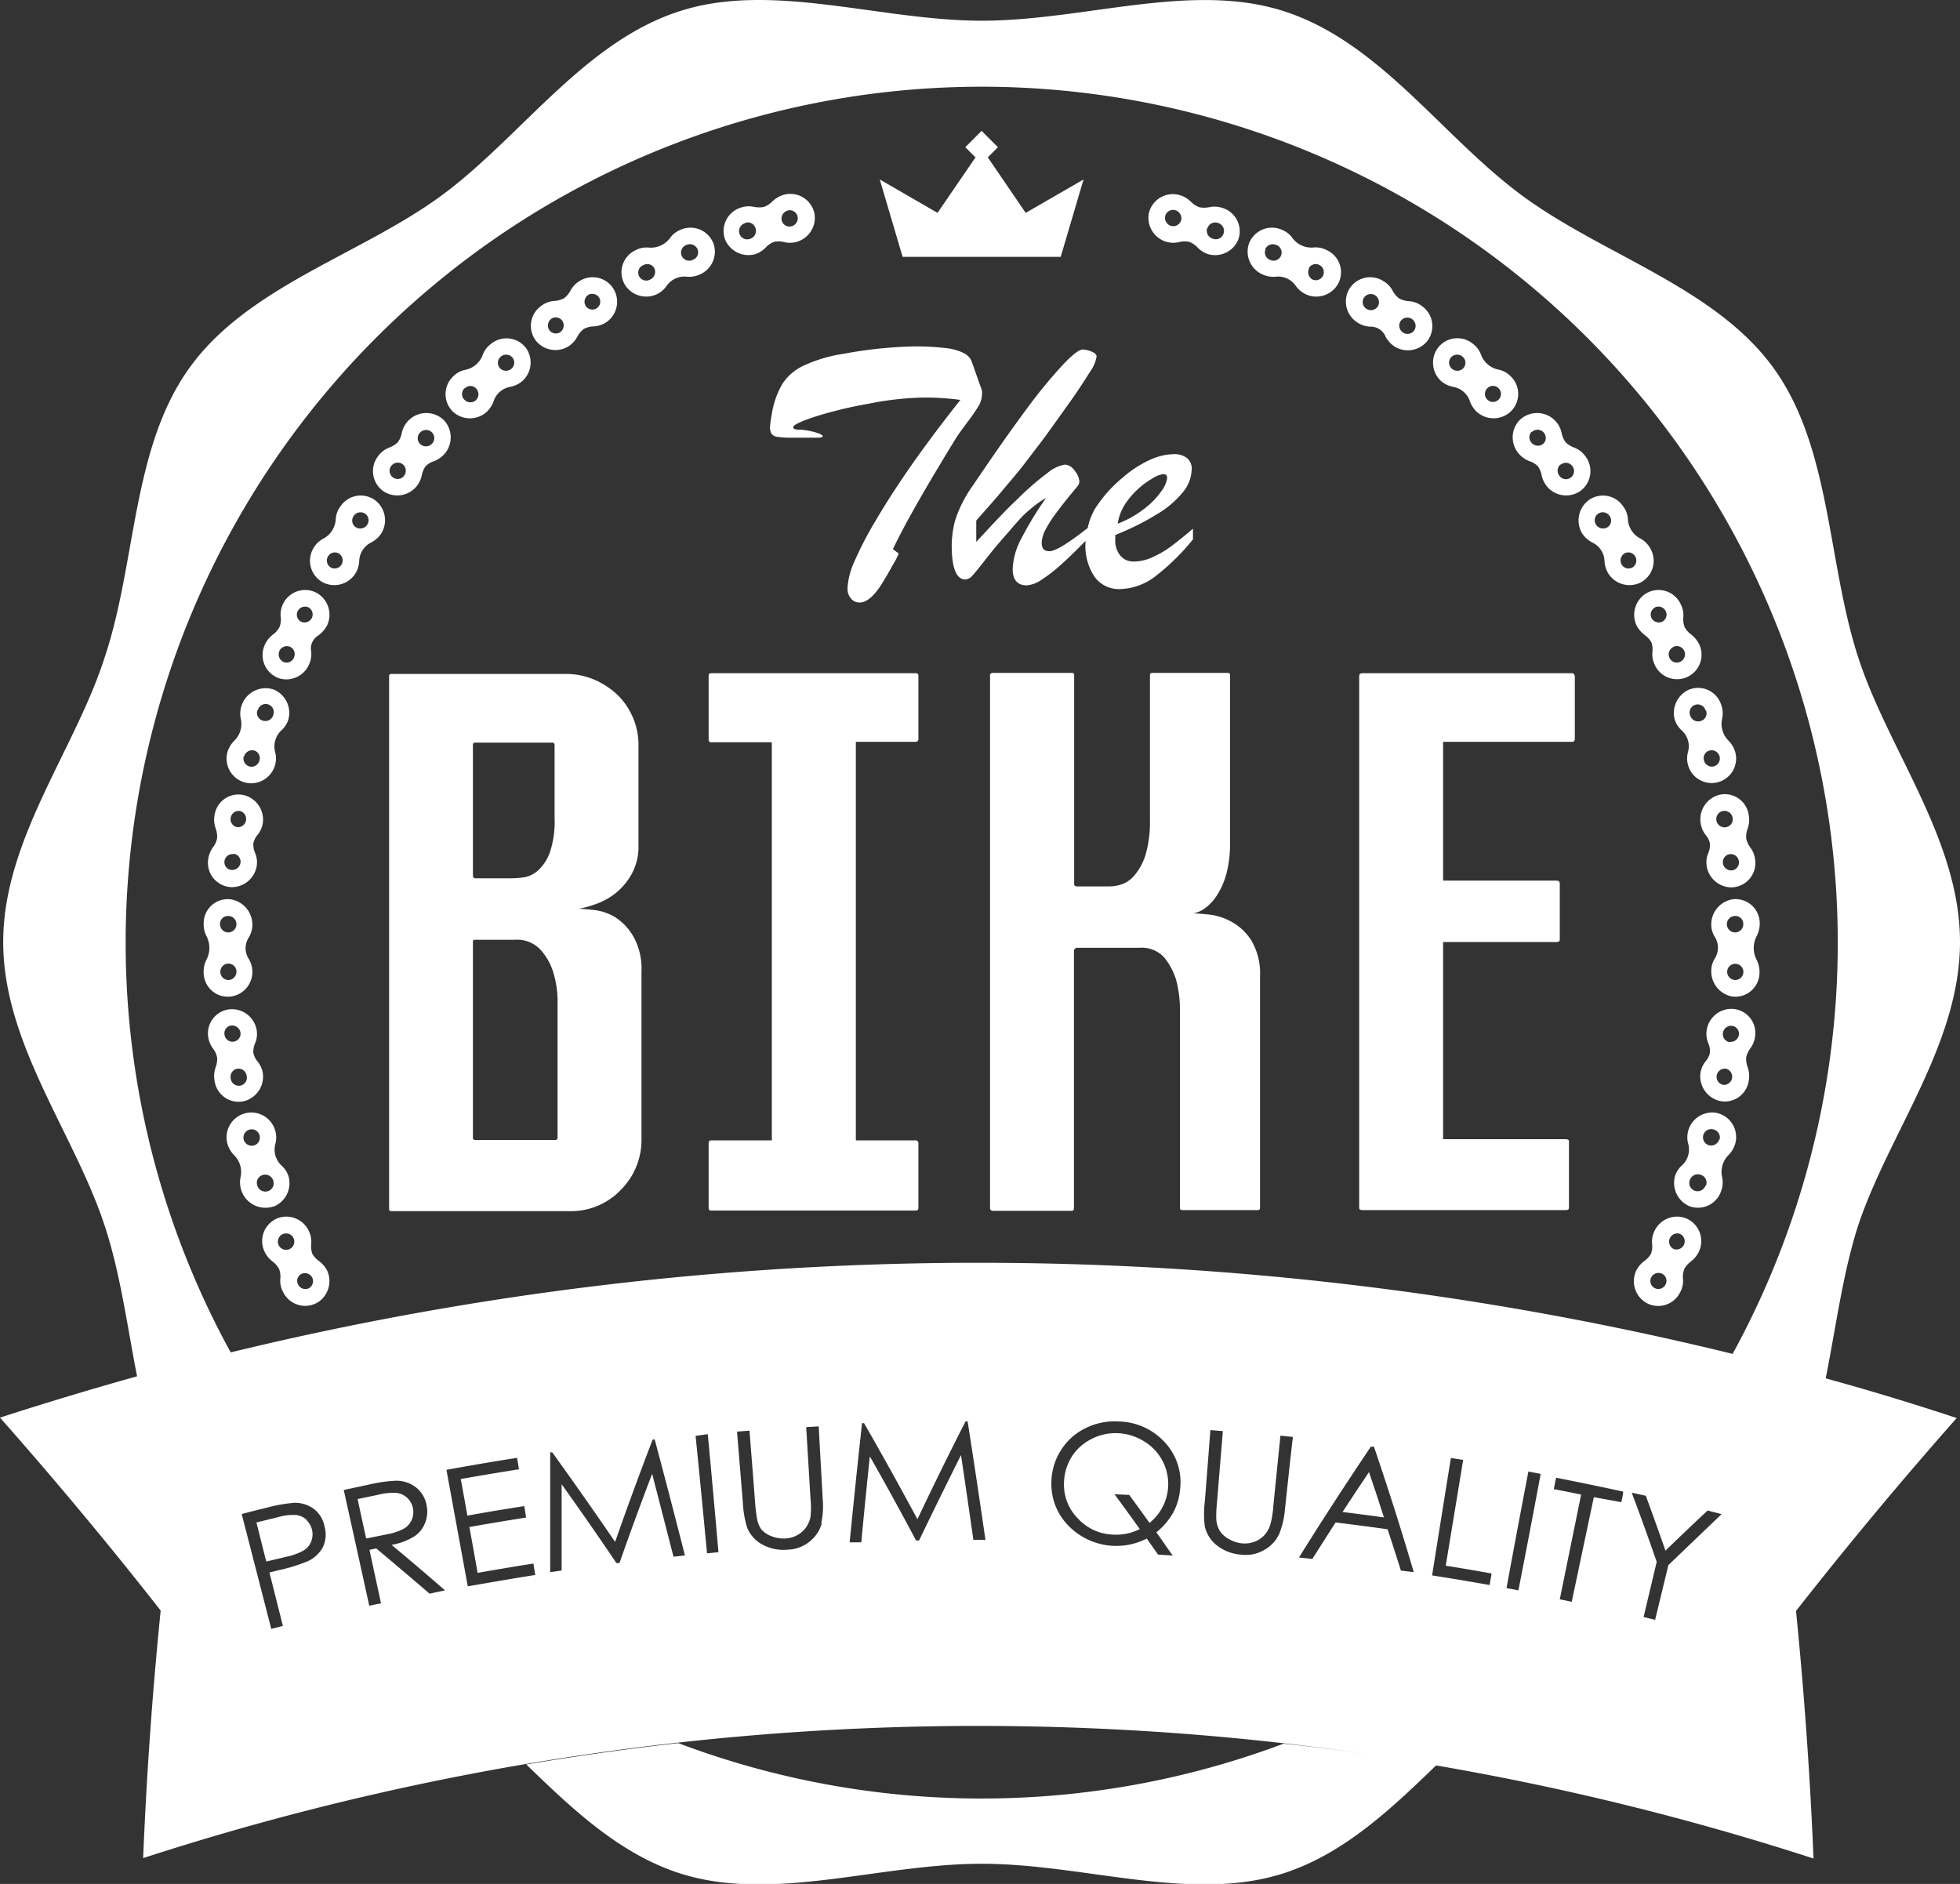 <svg id="Layer_1" data-name="Layer 1" xmlns="http://www.w3.org/2000/svg" viewBox="0 0 183.6 176.47"><rect x="0" y="0" width="183.6" height="176.47" fill="#333333" stroke="none"/><defs><style>.cls-1{fill:#fff;}</style></defs><title>logo-white</title><path class="cls-1" d="M39.28,143.1a1.88,1.88,0,0,0,.1-1.08,1.79,1.79,0,0,0-1.46-1.41,5.3,5.3,0,0,0-1.72.15l-2,.42c.26,1.23.53,2.46.8,3.69l1.94-.39a5.32,5.32,0,0,0,1.63-.55A1.81,1.81,0,0,0,39.28,143.1Z" transform="translate(-0.7 -0.76)"/><path class="cls-1" d="M107.88,135.78a5,5,0,0,0-2.44-.77,4.93,4.93,0,0,0-2.49.54,4.63,4.63,0,0,0-1.86,1.67,4.73,4.73,0,0,0-.72,2.41,4.5,4.5,0,0,0,1.31,3.38,4.69,4.69,0,0,0,3.3,1.5,4.93,4.93,0,0,0,2.49-.52c-.78-1.09-1.57-2.18-2.37-3.26l1.38.06c.64.87,1.27,1.75,1.9,2.62a4.66,4.66,0,0,0-.5-7.63Z" transform="translate(-0.7 -0.76)"/><path class="cls-1" d="M126.46,142.39c1.3.16,2.59.33,3.88.51-.45-1.42-.92-2.83-1.4-4.25C128.1,139.89,127.28,141.14,126.46,142.39Z" transform="translate(-0.7 -0.76)"/><path class="cls-1" d="M171.72,129.87c.95-4.75,1.58-9.7,3-14.19C177.57,107,184.3,98.6,184.3,89s-6.73-18-9.54-26.68c-2.92-9-2.52-19.72-8-27.19s-15.87-10.47-23.41-16S130,4.73,121,1.82c-8.66-2.81-18.73.88-28.32.88S73-1,64.33,1.82c-9,2.91-14.93,11.91-22.4,17.35S24,27.58,18.51,35.13s-5,18.22-8,27.19C7.74,71,1,79.4,1,89s6.73,18,9.54,26.68c1.45,4.44,2.08,9.32,3,14Q7.1,131.48.7,133.55q7.84,8.87,15.05,18.07-1.17,11.63-1.64,23.19a253.22,253.22,0,0,1,121.11-8.72c-4.74-.82-9.51-1.5-14.28-2a80.39,80.39,0,0,1-56.7-.05q-7.14.8-14.24,2c4.33,4.2,8.75,8.37,14.33,10.18,8.66,2.81,18.73-.88,28.33-.88s19.66,3.69,28.32.88c5.54-1.8,9.94-5.92,14.24-10.09a253.46,253.46,0,0,1,35.36,8.72q-.48-11.55-1.64-23.19,7.22-9.21,15.05-18.07Q177.89,131.57,171.72,129.87ZM12.47,89A80.19,80.19,0,1,1,163,127.58a296.56,296.56,0,0,0-140.69-.14A79.77,79.77,0,0,1,12.47,89Zm18.47,56.7A3.08,3.08,0,0,1,29.53,147a15.82,15.82,0,0,1-2.8.86l-.79.2,1.26,5-1.09.28q-1.38-5.38-2.77-10.76c.76-.2,1.51-.39,2.27-.57a13.65,13.65,0,0,1,2.67-.48,3,3,0,0,1,1.82.57,2.73,2.73,0,0,1,1,1.64A2.78,2.78,0,0,1,30.94,145.7Zm10,4.34q-2.49-2.14-5-4.24l-.63.14,1.08,5-1.1.23q-1.19-5.42-2.39-10.84l2.28-.49a13.7,13.7,0,0,1,2.63-.38,3,3,0,0,1,1.85.62,2.73,2.73,0,0,1,1,1.68,2.87,2.87,0,0,1-.14,1.65,2.64,2.64,0,0,1-1,1.26,6,6,0,0,1-2.14.8c1.69,1.41,3.37,2.83,5,4.26Zm3.58-.68q-1-5.46-2-10.92c2.2-.4,4.41-.78,6.62-1.12.06.35.12.71.17,1.07-1.82.29-3.63.59-5.45.91.21,1.14.42,2.28.62,3.43q2.66-.48,5.33-.89c.06.35.12.71.17,1.07-1.77.28-3.54.57-5.31.89.26,1.43.52,2.86.77,4.29,1.74-.3,3.48-.6,5.23-.87.05.36.11.72.17,1.07C48.68,148.63,46.57,149,44.47,149.36Zm19.27-2.78q-1-3.89-2-7.77-1.59,4.17-3.06,8.36l-.29,0q-2.51-3.72-5.13-7.38c0,2.69,0,5.39,0,8.08l-1.07.16q0-5.61,0-11.23l.19,0q3,4.16,5.89,8.39,1.68-4.8,3.52-9.59l.19,0q1.45,5.43,2.83,10.86Zm3.14-.32q-.52-5.52-1.07-11L67,135.1q.52,5.52,1,11.06Zm10.75-2.81a3.29,3.29,0,0,1-1.08,1.66,3.42,3.42,0,0,1-2.1.81,4.18,4.18,0,0,1-2.37-.47,3.17,3.17,0,0,1-1.44-1.59,9.31,9.31,0,0,1-.4-2.32c-.18-2.22-.37-4.45-.55-6.68l1.17-.09c.17,2.23.35,4.45.52,6.68a13.49,13.49,0,0,0,.17,1.48A2.56,2.56,0,0,0,72,144a2.35,2.35,0,0,0,1,.67,3.13,3.13,0,0,0,1.3.2,2.48,2.48,0,0,0,1.06-.3,2.53,2.53,0,0,0,.82-.7,2.64,2.64,0,0,0,.44-1,8.09,8.09,0,0,0,0-1.74c-.13-2.23-.27-4.46-.4-6.69l1.17-.07c.12,2.24.25,4.47.37,6.7A8,8,0,0,1,77.63,143.45ZM91.88,145c-.38-2.65-.76-5.29-1.16-7.94q-2,4-3.93,8h-.28q-2.12-4-4.33-7.88-.42,4-.8,8.05l-1.09,0q.55-5.58,1.16-11.16h.19q2.56,4.46,5,9,2.17-4.6,4.51-9.17h.19q.87,5.55,1.67,11.1Zm19.38-4.92a5.82,5.82,0,0,1-.63,2.31,6.31,6.31,0,0,1-1.61,1.9c.52.72,1,1.45,1.54,2.18l-1.38-.09-1.06-1.5a6.26,6.26,0,0,1-7.3-1.17,5.55,5.55,0,0,1-1.63-4.14,5.71,5.71,0,0,1,.88-2.95,5.65,5.65,0,0,1,2.29-2.07,6.15,6.15,0,0,1,3.13-.64,6,6,0,0,1,4.28,1.91A5.48,5.48,0,0,1,111.26,140.11Zm9.81,2a7.84,7.84,0,0,1-.54,2.36,3.3,3.3,0,0,1-1.34,1.47,3.43,3.43,0,0,1-2.19.48,4.16,4.16,0,0,1-2.27-.84,3.17,3.17,0,0,1-1.17-1.8,9.32,9.32,0,0,1,0-2.35c.18-2.23.35-4.45.52-6.68l1.17.09c-.18,2.23-.37,4.45-.55,6.68a13,13,0,0,0-.07,1.49,2.41,2.41,0,0,0,.3,1.12,2.2,2.2,0,0,0,.88.82,3,3,0,0,0,1.25.41,2.68,2.68,0,0,0,1.09-.13,2.47,2.47,0,0,0,.92-.57,2.64,2.64,0,0,0,.61-1,8.53,8.53,0,0,0,.29-1.71c.22-2.23.45-4.45.67-6.68l1.17.12C121.54,137.66,121.31,139.88,121.07,142.1Zm10.86,5.8c-.41-1.29-.82-2.58-1.25-3.87-1.62-.23-3.24-.44-4.87-.64-.73,1.14-1.46,2.28-2.18,3.42l-1.25-.14c2.17-3.49,4.42-6.94,6.73-10.38l.29,0q2,5.86,3.73,11.75Zm8.3,1.35c-1.79-.32-3.59-.62-5.38-.9q.87-5.49,1.76-11l1.15.18c-.54,3.3-1.09,6.6-1.63,9.91,1.43.23,2.86.47,4.29.73C140.36,148.55,140.29,148.9,140.23,149.25Zm2.7.5-1.11-.21q1-5.46,2.05-10.92l1.15.22Q144,144.3,142.93,149.75Zm9.64-8.26L150,141l-2.07,9.8-1.12-.23q1-4.91,2-9.81c-.85-.18-1.7-.35-2.56-.51.07-.36.14-.72.22-1.07q3.15.62,6.28,1.3C152.73,140.79,152.65,141.14,152.57,141.49Zm4.42,5.86q-.62,2.58-1.25,5.16l-1.08-.26,1.23-5.17q-1.12-3.24-2.34-6.48l1.32.29q.94,2.56,1.84,5.14,1.95-1.89,3.95-3.76l1.31.34Q159.45,145,157,147.35Z" transform="translate(-0.7 -0.76)"/><path class="cls-1" d="M29.42,143.12a1.78,1.78,0,0,0-1-.45,5,5,0,0,0-1.7.21l-2,.49c.31,1.22.61,2.44.92,3.66l1.9-.45a5.62,5.62,0,0,0,1.63-.6,1.77,1.77,0,0,0,.69-.85,1.85,1.85,0,0,0-.47-2Z" transform="translate(-0.7 -0.76)"/><polygon class="cls-1" points="91.95 24.06 99.36 24.06 101.5 16.81 96.08 19.94 92.53 14.74 93.48 13.79 91.95 12.26 90.42 13.79 91.38 14.74 87.82 19.94 82.41 16.81 84.55 24.06 91.95 24.06"/><path class="cls-1" d="M67.56,23.65a2.3,2.3,0,0,0-3.1-1.37,2.21,2.21,0,0,0-1,.78,2.23,2.23,0,0,1-2,.89,2.17,2.17,0,0,0-1.23.25,2.28,2.28,0,0,0-1,3.22,2.35,2.35,0,0,0,3,.9,2.42,2.42,0,0,0,.93-.8,2,2,0,0,1,1.87-.84,2.42,2.42,0,0,0,1.2-.2A2.32,2.32,0,0,0,67.56,23.65Zm-5.93,3.28A.75.75,0,1,1,61,25.58a.74.74,0,0,1,1,.32A.79.79,0,0,1,61.63,26.93Zm4-1.85a.76.76,0,1,1-.59-1.39.77.77,0,0,1,1,.42A.74.74,0,0,1,65.64,25.08Z" transform="translate(-0.7 -0.76)"/><path class="cls-1" d="M71.47,24.56a2.47,2.47,0,0,0,1-.66,2,2,0,0,1,.73-.48,2.06,2.06,0,0,1,.89,0,2.3,2.3,0,0,0,1.22,0A2.34,2.34,0,0,0,77,20.8,2.3,2.3,0,0,0,74.14,19a2.52,2.52,0,0,0-1.1.64,2.18,2.18,0,0,1-.77.5,2.38,2.38,0,0,1-.92,0,2.37,2.37,0,0,0-1.26.07,2.29,2.29,0,0,0-1.46,3A2.36,2.36,0,0,0,71.47,24.56Zm3-4.08a.76.76,0,0,1,.94.55.78.78,0,0,1-.55.92.75.75,0,0,1-.93-.52A.78.78,0,0,1,74.52,20.48Zm-4,1.17a.75.75,0,0,1,1,.48.78.78,0,0,1-.5,1,.76.76,0,0,1-1-.47A.77.77,0,0,1,70.57,21.65Z" transform="translate(-0.7 -0.76)"/><path class="cls-1" d="M46.26,39.37a2.59,2.59,0,0,0,.67-1A2,2,0,0,1,48.48,37a2.61,2.61,0,0,0,1.11-.51A2.34,2.34,0,0,0,50,33.4,2.29,2.29,0,0,0,46.66,33a2.2,2.2,0,0,0-.74,1,2.19,2.19,0,0,1-1.62,1.4,2.15,2.15,0,0,0-1.12.59,2.29,2.29,0,0,0,0,3.38A2.35,2.35,0,0,0,46.26,39.37Zm1.37-5.22a.78.78,0,0,1,1.08.11.75.75,0,0,1-.13,1.06.77.77,0,0,1-1.07-.1A.75.75,0,0,1,47.63,34.15Zm-3.4,3a.73.73,0,0,1,1.07,0,.78.78,0,0,1,0,1.08.77.77,0,0,1-1.07,0A.75.75,0,0,1,44.23,37.11Z" transform="translate(-0.7 -0.76)"/><path class="cls-1" d="M54,33.17a2.54,2.54,0,0,0,.81-.92,2,2,0,0,1,.57-.67,1.94,1.94,0,0,1,.85-.24A2.39,2.39,0,0,0,57.41,31a2.33,2.33,0,0,0,.86-3A2.29,2.29,0,0,0,55,27.08a2.32,2.32,0,0,0-.87.92,2.13,2.13,0,0,1-.6.7,2.23,2.23,0,0,1-.88.25,2.15,2.15,0,0,0-1.19.42,2.29,2.29,0,0,0-.53,3.34A2.34,2.34,0,0,0,54,33.17Zm1.78-4.78a.78.78,0,0,1,1.06.27.75.75,0,0,1-.28,1,.76.76,0,0,1-1-.24A.77.77,0,0,1,55.8,28.39Zm-3.46,2.24a.75.75,0,0,1,1.06.19.78.78,0,0,1-.21,1.06.75.75,0,0,1-1-.18A.77.77,0,0,1,52.34,30.63Z" transform="translate(-0.7 -0.76)"/><path class="cls-1" d="M32.58,48.21a2.14,2.14,0,0,0-.43,1.19A2.19,2.19,0,0,1,31,51.21a2.2,2.2,0,0,0-.92.87A2.3,2.3,0,0,0,31,55.34a2.35,2.35,0,0,0,3-.87,2.48,2.48,0,0,0,.35-1.16,2,2,0,0,1,1.11-1.73,2.51,2.51,0,0,0,.92-.8,2.35,2.35,0,0,0-.46-3.1A2.28,2.28,0,0,0,32.58,48.21Zm.11,5.44a.75.75,0,0,1-1,.27.76.76,0,0,1-.26-1.05.74.74,0,0,1,1-.27A.77.77,0,0,1,32.69,53.65Zm2.39-3.71a.78.78,0,0,1-1.06.2.74.74,0,0,1-.18-1.06.77.77,0,0,1,1.07-.2A.75.75,0,0,1,35.08,49.94Z" transform="translate(-0.7 -0.76)"/><path class="cls-1" d="M36.61,46.77a2.34,2.34,0,0,0,3.09-.43,2.43,2.43,0,0,0,.52-1.1,2.17,2.17,0,0,1,.35-.81,1.92,1.92,0,0,1,.76-.46,2.62,2.62,0,0,0,1-.68,2.36,2.36,0,0,0,0-3.12,2.35,2.35,0,0,0-4,1.18,2.12,2.12,0,0,1-.37.84,2.25,2.25,0,0,1-.78.49,2.23,2.23,0,0,0-1,.73A2.3,2.3,0,0,0,36.61,46.77Zm3.46-5.51a.77.77,0,0,1,1.09,0,.76.76,0,0,1,0,1.07.78.78,0,0,1-1.07.05A.75.75,0,0,1,40.07,41.26Zm-2.7,3.12a.76.76,0,0,1,1.08-.11.78.78,0,0,1,.09,1.07.75.75,0,0,1-1.06.12A.76.76,0,0,1,37.37,44.38Z" transform="translate(-0.7 -0.76)"/><path class="cls-1" d="M23.85,74.1a2.33,2.33,0,0,0,2.62-1.69,2.26,2.26,0,0,0,0-1.21,2.07,2.07,0,0,1,.56-2,2.31,2.31,0,0,0,.67-1,2.37,2.37,0,0,0-1.33-2.84,2.38,2.38,0,0,0-3.12,2.71,2.18,2.18,0,0,1-.59,2.06A2.59,2.59,0,0,0,22,71.22,2.32,2.32,0,0,0,23.85,74.1Zm1-6.81a.76.76,0,1,1,1.44.47.77.77,0,0,1-1,.49A.75.75,0,0,1,24.81,67.29Zm-1.28,4.32a.78.78,0,0,1,.94-.55A.74.74,0,0,1,25,72a.76.76,0,0,1-.91.56A.77.77,0,0,1,23.53,71.61Z" transform="translate(-0.7 -0.76)"/><path class="cls-1" d="M26.82,64.29A2.32,2.32,0,0,0,29.65,63a2.3,2.3,0,0,0,.2-1.2,1.44,1.44,0,0,1,.69-1.53,2.79,2.79,0,0,0,.8-.93,2.35,2.35,0,0,0-.9-3,2.29,2.29,0,0,0-3.23,1A2.2,2.2,0,0,0,27,58.59a2,2,0,0,1-.12.91,2.1,2.1,0,0,1-.6.69,2.5,2.5,0,0,0-.79,1A2.31,2.31,0,0,0,26.82,64.29ZM28.59,58a.77.77,0,0,1,1-.35.76.76,0,0,1,.32,1,.78.78,0,0,1-1,.35A.74.74,0,0,1,28.59,58Zm-1.73,3.75a.78.78,0,0,1,1-.41.76.76,0,0,1,.38,1,.74.74,0,0,1-1,.42A.78.78,0,0,1,26.86,61.78Z" transform="translate(-0.7 -0.76)"/><path class="cls-1" d="M19.78,91.86a2.26,2.26,0,0,0,2.51,2.25A2.33,2.33,0,0,0,24,90.58a1.85,1.85,0,0,1,0-2,2.32,2.32,0,0,0,.34-1.17A2.4,2.4,0,0,0,22.29,85a2.25,2.25,0,0,0-2.51,2.25,2.42,2.42,0,0,0,.28,1.23,2.41,2.41,0,0,1,0,2.14A2.4,2.4,0,0,0,19.78,91.86Zm2.3-5.3a.77.77,0,1,1-.77.74A.74.74,0,0,1,22.08,86.56Zm0,4.46a.76.76,0,0,1,.77.74.78.78,0,0,1-.74.8.77.77,0,0,1,0-1.54Z" transform="translate(-0.7 -0.76)"/><path class="cls-1" d="M22.38,83.86a2.37,2.37,0,0,0,2.37-2,2.24,2.24,0,0,0-.16-1.21,2.05,2.05,0,0,1-.16-.88,1.87,1.87,0,0,1,.38-.79,2.31,2.31,0,0,0,.51-1.12,2.37,2.37,0,0,0-1.73-2.61A2.26,2.26,0,0,0,20.8,77.1a2.38,2.38,0,0,0,.1,1.25,2.37,2.37,0,0,1,.14.91,2,2,0,0,1-.37.84,2.44,2.44,0,0,0-.47,1.17A2.28,2.28,0,0,0,22.38,83.86Zm.81-7.13a.77.77,0,0,1-.27,1.51.75.75,0,0,1-.61-.88A.76.76,0,0,1,23.19,76.73Zm-.62,4a.75.75,0,0,1,.66.84.79.79,0,0,1-.85.68.73.73,0,0,1-.65-.85A.75.75,0,0,1,22.57,80.77Z" transform="translate(-0.7 -0.76)"/><path class="cls-1" d="M26.39,113.76a2.37,2.37,0,0,0,1.33-2.84,2.34,2.34,0,0,0-.67-1,2.05,2.05,0,0,1-.56-2,2.3,2.3,0,0,0,0-1.22A2.29,2.29,0,1,0,22,107.89a2.59,2.59,0,0,0,.64,1.09,2.21,2.21,0,0,1,.59,2.07,2.38,2.38,0,0,0,3.12,2.71Zm-1.92-5.7a.78.78,0,0,1-.94-.55.77.77,0,0,1,.55-.94.77.77,0,0,1,.39,1.49Zm.34,3.77a.76.76,0,0,1,.48-1,.79.79,0,0,1,1,.5.77.77,0,0,1-.47,1A.78.78,0,0,1,24.81,111.83Z" transform="translate(-0.7 -0.76)"/><path class="cls-1" d="M23.59,103.9a2.38,2.38,0,0,0,1.73-2.62,2.32,2.32,0,0,0-.51-1.11,1.85,1.85,0,0,1-.38-.8,2,2,0,0,1,.16-.87,2.25,2.25,0,0,0,.16-1.21,2.36,2.36,0,0,0-2.37-2,2.27,2.27,0,0,0-2.18,2.58A2.47,2.47,0,0,0,20.67,99a2,2,0,0,1,.37.83,2.35,2.35,0,0,1-.14.91,2.42,2.42,0,0,0-.1,1.26A2.27,2.27,0,0,0,23.59,103.9Zm-1.86-6.23a.73.73,0,0,1,.65-.85.8.8,0,0,1,.85.68.75.75,0,1,1-1.5.17Zm.58,4.09a.76.76,0,0,1,.61-.89.77.77,0,0,1,.88.63.76.76,0,1,1-1.49.26Z" transform="translate(-0.7 -0.76)"/><path class="cls-1" d="M30.54,118.85a2.08,2.08,0,0,1-.59-.66,2.17,2.17,0,0,1-.1-.88,2.3,2.3,0,0,0-.2-1.2,2.33,2.33,0,0,0-2.83-1.28,2.3,2.3,0,0,0-1.37,3.1,2.44,2.44,0,0,0,.79,1,2.32,2.32,0,0,1,.6.69,2,2,0,0,1,.12.91,2.17,2.17,0,0,0,.25,1.24,2.3,2.3,0,0,0,3.23,1,2.36,2.36,0,0,0,.9-3A2.6,2.6,0,0,0,30.54,118.85Zm-2.67-1.11a.77.77,0,1,1-.6-1.41.77.77,0,0,1,.6,1.41Zm1.75,3.7a.77.77,0,0,1-1-.36.74.74,0,0,1,.33-1,.78.78,0,0,1,1,.36A.76.76,0,0,1,29.62,121.44Z" transform="translate(-0.7 -0.76)"/><path class="cls-1" d="M161.46,105a2.33,2.33,0,0,0-2.62,1.68,2.3,2.3,0,0,0,0,1.22,2,2,0,0,1-.56,2,2.34,2.34,0,0,0-.67,1,2.38,2.38,0,0,0,1.33,2.84,2.29,2.29,0,0,0,3-1.46,2.33,2.33,0,0,0,.08-1.25,2.23,2.23,0,0,1,.59-2.07,2.49,2.49,0,0,0,.64-1.09A2.31,2.31,0,0,0,161.46,105Zm-1,6.81a.78.78,0,0,1-1,.49.77.77,0,0,1-.47-1,.79.79,0,0,1,1-.5A.76.76,0,0,1,160.5,111.83Zm1.28-4.32a.78.78,0,0,1-.94.55.77.77,0,0,1,.39-1.49A.77.77,0,0,1,161.78,107.51Z" transform="translate(-0.7 -0.76)"/><path class="cls-1" d="M158.5,114.83a2.34,2.34,0,0,0-2.84,1.28,2.3,2.3,0,0,0-.2,1.2,2,2,0,0,1-.1.88,2.08,2.08,0,0,1-.59.66,2.6,2.6,0,0,0-.8.93,2.35,2.35,0,0,0,.91,3,2.29,2.29,0,0,0,3.22-1,2.17,2.17,0,0,0,.25-1.24,2.16,2.16,0,0,1,.12-.91,2.32,2.32,0,0,1,.6-.69,2.54,2.54,0,0,0,.8-1A2.31,2.31,0,0,0,158.5,114.83Zm-1.78,6.25a.75.75,0,1,1-1.35-.66.78.78,0,0,1,1-.36A.74.74,0,0,1,156.72,121.08Zm1.73-3.74a.77.77,0,0,1-1,.4.77.77,0,0,1,.6-1.41A.77.77,0,0,1,158.45,117.34Z" transform="translate(-0.7 -0.76)"/><path class="cls-1" d="M165.54,87.26A2.26,2.26,0,0,0,163,85,2.38,2.38,0,0,0,161,87.36a2.14,2.14,0,0,0,.34,1.17,1.9,1.9,0,0,1,0,2,2.2,2.2,0,0,0-.34,1.18A2.39,2.39,0,0,0,163,94.11a2.27,2.27,0,0,0,2.52-2.25,2.51,2.51,0,0,0-.29-1.23,2.41,2.41,0,0,1,0-2.14A2.54,2.54,0,0,0,165.54,87.26Zm-2.31,5.3a.78.78,0,0,1-.74-.8.76.76,0,1,1,.74.8Zm0-4.46a.77.77,0,0,1,0-1.54.74.74,0,0,1,.77.74A.77.77,0,0,1,163.27,88.1Z" transform="translate(-0.7 -0.76)"/><path class="cls-1" d="M162.93,95.26a2.35,2.35,0,0,0-2.36,2,2.25,2.25,0,0,0,.15,1.21,2,2,0,0,1,.16.87,1.75,1.75,0,0,1-.38.8,2.32,2.32,0,0,0-.51,1.11,2.38,2.38,0,0,0,1.73,2.62,2.26,2.26,0,0,0,2.79-1.88,2.42,2.42,0,0,0-.1-1.26,2.35,2.35,0,0,1-.14-.91,2.14,2.14,0,0,1,.37-.83,2.38,2.38,0,0,0,.47-1.18A2.26,2.26,0,0,0,162.93,95.26Zm-.81,7.12a.76.76,0,0,1-.61-.88.77.77,0,0,1,.88-.63.77.77,0,0,1-.27,1.51Zm.62-4a.75.75,0,0,1-.65-.85.78.78,0,0,1,.84-.68.75.75,0,0,1,.66.85A.78.78,0,0,1,162.74,98.35Z" transform="translate(-0.7 -0.76)"/><path class="cls-1" d="M158.92,65.36a2.38,2.38,0,0,0-1.33,2.84,2.31,2.31,0,0,0,.67,1,2,2,0,0,1,.56,2,2.26,2.26,0,0,0,0,1.21,2.29,2.29,0,1,0,4.43-1.19,2.49,2.49,0,0,0-.64-1.09,2.21,2.21,0,0,1-.59-2.06,2.37,2.37,0,0,0-.08-1.26A2.27,2.27,0,0,0,158.92,65.36Zm1.92,5.7a.78.78,0,0,1,.94.55.77.77,0,0,1-.55.94.76.76,0,0,1-.91-.56A.74.74,0,0,1,160.84,71.06Zm-.34-3.77a.74.74,0,0,1-.47,1,.78.78,0,0,1-1-.49.76.76,0,1,1,1.44-.47Z" transform="translate(-0.7 -0.76)"/><path class="cls-1" d="M161.72,75.22A2.37,2.37,0,0,0,160,77.83,2.31,2.31,0,0,0,160.5,79a1.76,1.76,0,0,1,.38.79,2.05,2.05,0,0,1-.16.88,2.24,2.24,0,0,0-.15,1.21,2.36,2.36,0,0,0,2.36,2,2.28,2.28,0,0,0,2.18-2.59,2.34,2.34,0,0,0-.47-1.17,2.19,2.19,0,0,1-.37-.84,2.37,2.37,0,0,1,.14-.91,2.38,2.38,0,0,0,.1-1.25A2.26,2.26,0,0,0,161.72,75.22Zm1.87,6.22a.75.75,0,0,1-.66.85.78.78,0,0,1-.84-.68.75.75,0,0,1,.65-.84A.77.77,0,0,1,163.59,81.44ZM163,77.36a.75.75,0,0,1-.61.88.77.77,0,1,1,.61-.88Z" transform="translate(-0.7 -0.76)"/><path class="cls-1" d="M148.94,50.78a2.6,2.6,0,0,0,.92.8A2,2,0,0,1,151,53.31a2.48,2.48,0,0,0,.35,1.16,2.35,2.35,0,0,0,3,.87,2.3,2.3,0,0,0,.91-3.26,2.26,2.26,0,0,0-.91-.88,2.17,2.17,0,0,1-1.16-1.8,2.14,2.14,0,0,0-.43-1.19,2.28,2.28,0,0,0-3.33-.53A2.37,2.37,0,0,0,148.94,50.78Zm3.93,1.82a.74.74,0,0,1,1,.27.76.76,0,0,1-.26,1.05.75.75,0,0,1-1-.27A.78.78,0,0,1,152.87,52.6Zm-2.47-3.72a.77.77,0,0,1,1.07.2.74.74,0,0,1-.18,1.06.78.78,0,0,1-1.06-.2A.75.75,0,0,1,150.4,48.88Z" transform="translate(-0.7 -0.76)"/><path class="cls-1" d="M154,59.34a2.79,2.79,0,0,0,.8.93,2.16,2.16,0,0,1,.59.65,2,2,0,0,1,.1.88,2.3,2.3,0,0,0,.2,1.2,2.29,2.29,0,1,0,4.21-1.82,2.62,2.62,0,0,0-.8-1,2.1,2.1,0,0,1-.6-.69,2.16,2.16,0,0,1-.12-.91,2.2,2.2,0,0,0-.25-1.24,2.28,2.28,0,0,0-3.22-1A2.35,2.35,0,0,0,154,59.34Zm3.47,2a.77.77,0,0,1,.6,1.42.75.75,0,0,1-1-.42A.76.76,0,0,1,157.44,61.37Zm-1.74-3.69a.76.76,0,0,1,1,.35.74.74,0,0,1-.33,1,.78.78,0,0,1-1-.35A.75.75,0,0,1,155.7,57.68Z" transform="translate(-0.7 -0.76)"/><path class="cls-1" d="M135.73,36.49a2.57,2.57,0,0,0,1.1.51,2,2,0,0,1,1.56,1.35,2.56,2.56,0,0,0,.66,1,2.35,2.35,0,0,0,3.12,0,2.29,2.29,0,0,0,0-3.38,2.15,2.15,0,0,0-1.12-.59,2.21,2.21,0,0,1-1.62-1.4,2.2,2.2,0,0,0-.74-1,2.29,2.29,0,0,0-3.35.44A2.34,2.34,0,0,0,135.73,36.49Zm4.28.65a.74.74,0,0,1,1.08,0,.75.75,0,1,1-1.08,0Zm-3.41-2.88a.78.78,0,0,1,1.08-.11.75.75,0,0,1,.12,1.07.77.77,0,0,1-1.07.1A.75.75,0,0,1,136.6,34.26Z" transform="translate(-0.7 -0.76)"/><path class="cls-1" d="M143,43.29a2.48,2.48,0,0,0,1,.68,1.88,1.88,0,0,1,.75.46,2,2,0,0,1,.35.81,2.54,2.54,0,0,0,.52,1.1,2.34,2.34,0,0,0,3.09.43,2.3,2.3,0,0,0,.43-3.36,2.23,2.23,0,0,0-1-.73,2.25,2.25,0,0,1-.78-.49,2.12,2.12,0,0,1-.37-.84,2.35,2.35,0,0,0-4-1.18A2.34,2.34,0,0,0,143,43.29Zm3.9,1a.74.74,0,0,1,1.07.11.76.76,0,0,1-.11,1.08.75.75,0,0,1-1.06-.12A.77.77,0,0,1,146.87,44.27Zm-2.72-3.05a.77.77,0,0,1,1.09,0,.75.75,0,0,1,0,1.08.78.78,0,0,1-1.07-.05A.76.76,0,0,1,144.15,41.22Z" transform="translate(-0.7 -0.76)"/><path class="cls-1" d="M119,26.48a2.42,2.42,0,0,0,1.2.2,2,2,0,0,1,1.87.84,2.5,2.5,0,0,0,.93.8,2.35,2.35,0,0,0,3-.9,2.27,2.27,0,0,0-1-3.22,2.23,2.23,0,0,0-1.23-.26,2.21,2.21,0,0,1-2-.88,2.21,2.21,0,0,0-1-.78,2.3,2.3,0,0,0-3.1,1.37A2.33,2.33,0,0,0,119,26.48Zm4.29-.58a.74.74,0,0,1,1-.32.75.75,0,1,1-.67,1.35A.79.79,0,0,1,123.33,25.9Zm-4.08-1.79a.78.78,0,0,1,1-.42.76.76,0,1,1-.59,1.39A.74.74,0,0,1,119.25,24.11Z" transform="translate(-0.7 -0.76)"/><path class="cls-1" d="M127.9,31a2.39,2.39,0,0,0,1.16.36,1.49,1.49,0,0,1,1.42.91,2.54,2.54,0,0,0,.81.92,2.35,2.35,0,0,0,3.09-.46,2.3,2.3,0,0,0-.54-3.34,2.15,2.15,0,0,0-1.19-.42,2.23,2.23,0,0,1-.88-.25,2.13,2.13,0,0,1-.6-.7,2.26,2.26,0,0,0-.87-.92A2.29,2.29,0,0,0,127,28,2.33,2.33,0,0,0,127.9,31Zm4-.16a.76.76,0,0,1,1.07-.19.77.77,0,0,1,.2,1.07.77.77,0,0,1-1.06.18A.78.78,0,0,1,131.91,30.82Zm-3.46-2.16a.78.78,0,0,1,1.06-.27.77.77,0,0,1,.26,1.06.77.77,0,0,1-1.32-.79Z" transform="translate(-0.7 -0.76)"/><path class="cls-1" d="M110,23.42a2.3,2.3,0,0,0,1.22,0,2.06,2.06,0,0,1,.89,0,2,2,0,0,1,.73.48,2.47,2.47,0,0,0,1,.66,2.36,2.36,0,0,0,2.84-1.32,2.29,2.29,0,0,0-1.46-3,2.36,2.36,0,0,0-1.26-.07,2.38,2.38,0,0,1-.92,0,2.18,2.18,0,0,1-.77-.5,2.49,2.49,0,0,0-1.09-.64,2.3,2.3,0,0,0-2.88,1.8A2.34,2.34,0,0,0,110,23.42Zm3.81-1.29a.76.76,0,0,1,1-.48.77.77,0,0,1,.5,1,.76.76,0,0,1-1,.47A.78.78,0,0,1,113.78,22.13ZM109.85,21a.76.76,0,0,1,.94-.55.79.79,0,0,1,.55.95.77.77,0,0,1-.94.52A.78.78,0,0,1,109.85,21Z" transform="translate(-0.7 -0.76)"/><path class="cls-1" d="M58.33,86.68a4.89,4.89,0,0,0-2-.68c-.66-.07-1.14-.11-1.43-.11a9.06,9.06,0,0,0,1.36-.36,6.7,6.7,0,0,0,1.86-.92,5.94,5.94,0,0,0,1.64-1.79A5.25,5.25,0,0,0,60.51,80V70.68A6.65,6.65,0,0,0,60,68a6.5,6.5,0,0,0-1.46-2.15,7.42,7.42,0,0,0-2.18-1.43,6.73,6.73,0,0,0-2.61-.53H37.36a.19.19,0,0,0-.21.21V114a.19.19,0,0,0,.21.21H54.08a6.42,6.42,0,0,0,4.78-2,6.61,6.61,0,0,0,1.93-4.82V91.75A6.16,6.16,0,0,0,60,88.43,5.22,5.22,0,0,0,58.33,86.68ZM45,70.6v-.07a.19.19,0,0,1,.22-.21h7.21c.15,0,.22.09.22.28v6.79a9.09,9.09,0,0,1-.43,3.18,4.27,4.27,0,0,1-1.07,1.68,2.62,2.62,0,0,1-1.32.68,7.91,7.91,0,0,1-1.18.1H45.22c-.14,0-.22-.09-.22-.28Zm7.93,36.73a.19.19,0,0,1-.21.21h-7.5a.19.19,0,0,1-.22-.21V89q0-.21.15-.21h3.78a3,3,0,0,1,2.4.93,5.67,5.67,0,0,1,1.18,2.06,9.35,9.35,0,0,1,.42,2.92Z" transform="translate(-0.7 -0.76)"/><path class="cls-1" d="M86.51,63.82H67.29c-.14,0-.21.09-.21.28V70c0,.19.07.29.21.29H73v37.29H67.29c-.14,0-.21.1-.21.29v6c0,.19.07.28.21.28H86.51c.15,0,.22-.09.22-.28v-6a.26.26,0,0,0-.29-.29H80.87V70.25h5.57a.26.26,0,0,0,.29-.29V64.1C86.73,63.91,86.66,63.82,86.51,63.82Z" transform="translate(-0.7 -0.76)"/><path class="cls-1" d="M114,86.43c-.69-.07-1.2-.11-1.54-.11a2.61,2.61,0,0,0,1.08-.46,4.41,4.41,0,0,0,1.12-1.18,7.05,7.05,0,0,0,.9-2,10.75,10.75,0,0,0,.36-3V64a.19.19,0,0,0-.21-.21h-7.07c-.15,0-.22.07-.22.21v13.5a11.13,11.13,0,0,1-.39,3.25,5.34,5.34,0,0,1-1,1.93,2.76,2.76,0,0,1-1.21.9,3.74,3.74,0,0,1-1.14.21h-3.07c-.2,0-.29-.07-.29-.21V64a.19.19,0,0,0-.21-.21H93.73c-.19,0-.29.07-.29.21V113.9c0,.19.1.28.29.28h7.36c.14,0,.21-.09.21-.28V89.82c0-.09.07-.19.21-.28h5.93a2.84,2.84,0,0,1,2.33.92,6.31,6.31,0,0,1,1.1,2.08,10.83,10.83,0,0,1,.36,2.93V113.9c0,.14.07.21.22.21h7.07a.19.19,0,0,0,.21-.21V92.25a6.1,6.1,0,0,0-.79-3.36,5.09,5.09,0,0,0-1.87-1.78A5.7,5.7,0,0,0,114,86.43Z" transform="translate(-0.7 -0.76)"/><path class="cls-1" d="M148,63.82H128.31c-.2,0-.29.09-.29.28v49.8c0,.14.09.21.29.21h19.07c.19,0,.29-.07.29-.21v-6.22c0-.14-.1-.21-.29-.21h-11.5V89h10.64c.19,0,.29-.07.29-.21V83.53c0-.19-.1-.28-.29-.28H135.88v-13H148c.14,0,.22-.1.22-.29V64.1C148.17,63.91,148.09,63.82,148,63.82Z" transform="translate(-0.7 -0.76)"/><path class="cls-1" d="M74,36.7a8.06,8.06,0,0,0-1,2.83,9.78,9.78,0,0,0-.17,1.23,1.1,1.1,0,0,0,.15.64.8.8,0,0,0,.56.28,8.62,8.62,0,0,0,1.37.08h2c.57,0,.85,0,.85-.15s-.65-.43-1.94-.6L75.37,41a1,1,0,0,1-.28-.07.16.16,0,0,1-.08-.16c0-.21.7-.54,2.1-1a38.69,38.69,0,0,1,4.94-1.19A28.4,28.4,0,0,1,87.19,38a24.58,24.58,0,0,1,3.47.22c-1.69,2.14-3.22,4.17-4.57,6.1S83.62,48,82.73,49.52a33.39,33.39,0,0,0-2,3.85,6.94,6.94,0,0,0-.64,2.46,1.41,1.41,0,0,0,.33,1,1,1,0,0,0,.8.37c.73,0,1.51-.73,2.34-2.18.1-.16.25-.41.44-.74s.34-.62.48-.85.27-.51.41-.82l-.55-.41q1.58-3.34,5.85-10.3c.25-.39.63-.93,1.14-1.61a17.7,17.7,0,0,0,1.07-1.55,2.35,2.35,0,0,0,.29-1.16.57.57,0,0,0,0-.18,1.52,1.52,0,0,0-.06-.2c0-.06-.05-.14-.08-.24L92,35.42a8.91,8.91,0,0,0-.37-1,1.63,1.63,0,0,0-.66-.59,5,5,0,0,0-1.64-.46,23.7,23.7,0,0,0-3-.16,40.16,40.16,0,0,0-6.6.69A13.55,13.55,0,0,0,76,35,4.8,4.8,0,0,0,74,36.7Z" transform="translate(-0.7 -0.76)"/><path class="cls-1" d="M95.23,50.53c.23-.28.52-.61.87-1a9.11,9.11,0,0,1,1.18-1.13,8.93,8.93,0,0,1,1.41-1,32.29,32.29,0,0,0-2.32,3.81,6.55,6.55,0,0,0-.81,2.85c0,1,.44,1.53,1.3,1.53a2.73,2.73,0,0,0,1.34-.48A14,14,0,0,0,100,53.73c.68-.6,1.47-1.37,2.38-2.3,0,.08,0,.15,0,.23a5.16,5.16,0,0,0,.86,3.14,2.8,2.8,0,0,0,2.35,1.14,5.63,5.63,0,0,0,3.34-1.2,20.88,20.88,0,0,0,3.52-3.46v-1c-.83.71-1.54,1.28-2.11,1.7a9.2,9.2,0,0,1-1.74,1,4.25,4.25,0,0,1-1.68.38,1.59,1.59,0,0,1-1.27-.55,2.22,2.22,0,0,1-.48-1.52v-.42a24.58,24.58,0,0,0,4-2,9,9,0,0,0,2.38-2.06,3.46,3.46,0,0,0,.78-2.08,1.28,1.28,0,0,0-.46-1.08,2,2,0,0,0-1.23-.35,5.68,5.68,0,0,0-2.23.54,10.39,10.39,0,0,0-2.51,1.63,12.44,12.44,0,0,0-2.66,3,6.33,6.33,0,0,0-.68,1.88v-.11c-1.83,1.43-3,2.15-3.54,2.15s-.74-.26-.74-.79a2.84,2.84,0,0,1,.38-1.27,11.65,11.65,0,0,1,1.09-1.67c.47-.63,1.1-1.42,1.9-2.37a.82.82,0,0,0,.16-.42,1.79,1.79,0,0,0-.43-1,1.2,1.2,0,0,0-.93-.59,3.52,3.52,0,0,0-1.66.81A25.42,25.42,0,0,0,96,47.52c-1.08,1-2.37,2.4-3.85,4v-2c.88-1,1.67-1.88,2.37-2.72S96,45.08,96.82,44s1.46-1.9,1.88-2.48,1.14-1.59,2.15-3,1.58-2.35,2-3a3.25,3.25,0,0,0,.57-1.37c0-.15-.12-.29-.36-.41a2.52,2.52,0,0,0-.94-.24c-.31,0-.92.44-1.82,1.39a46.29,46.29,0,0,0-3.44,4.19q-2.06,2.76-5,7.12a11.84,11.84,0,0,0-1.7,3.34,9.56,9.56,0,0,0-.31,2.31c0,2.12.43,3.19,1.29,3.19a1,1,0,0,0,.67-.39c.23-.25.68-.8,1.34-1.65S94.51,51.34,95.23,50.53ZM106.08,48a7.69,7.69,0,0,1,2.6-2.44,2.36,2.36,0,0,1,1-.39c.24,0,.35.13.35.39a2.64,2.64,0,0,1-.5,1.15,7.4,7.4,0,0,1-1.57,1.65,9.56,9.56,0,0,1-2.56,1.45A4.73,4.73,0,0,1,106.08,48Z" transform="translate(-0.7 -0.76)"/></svg>